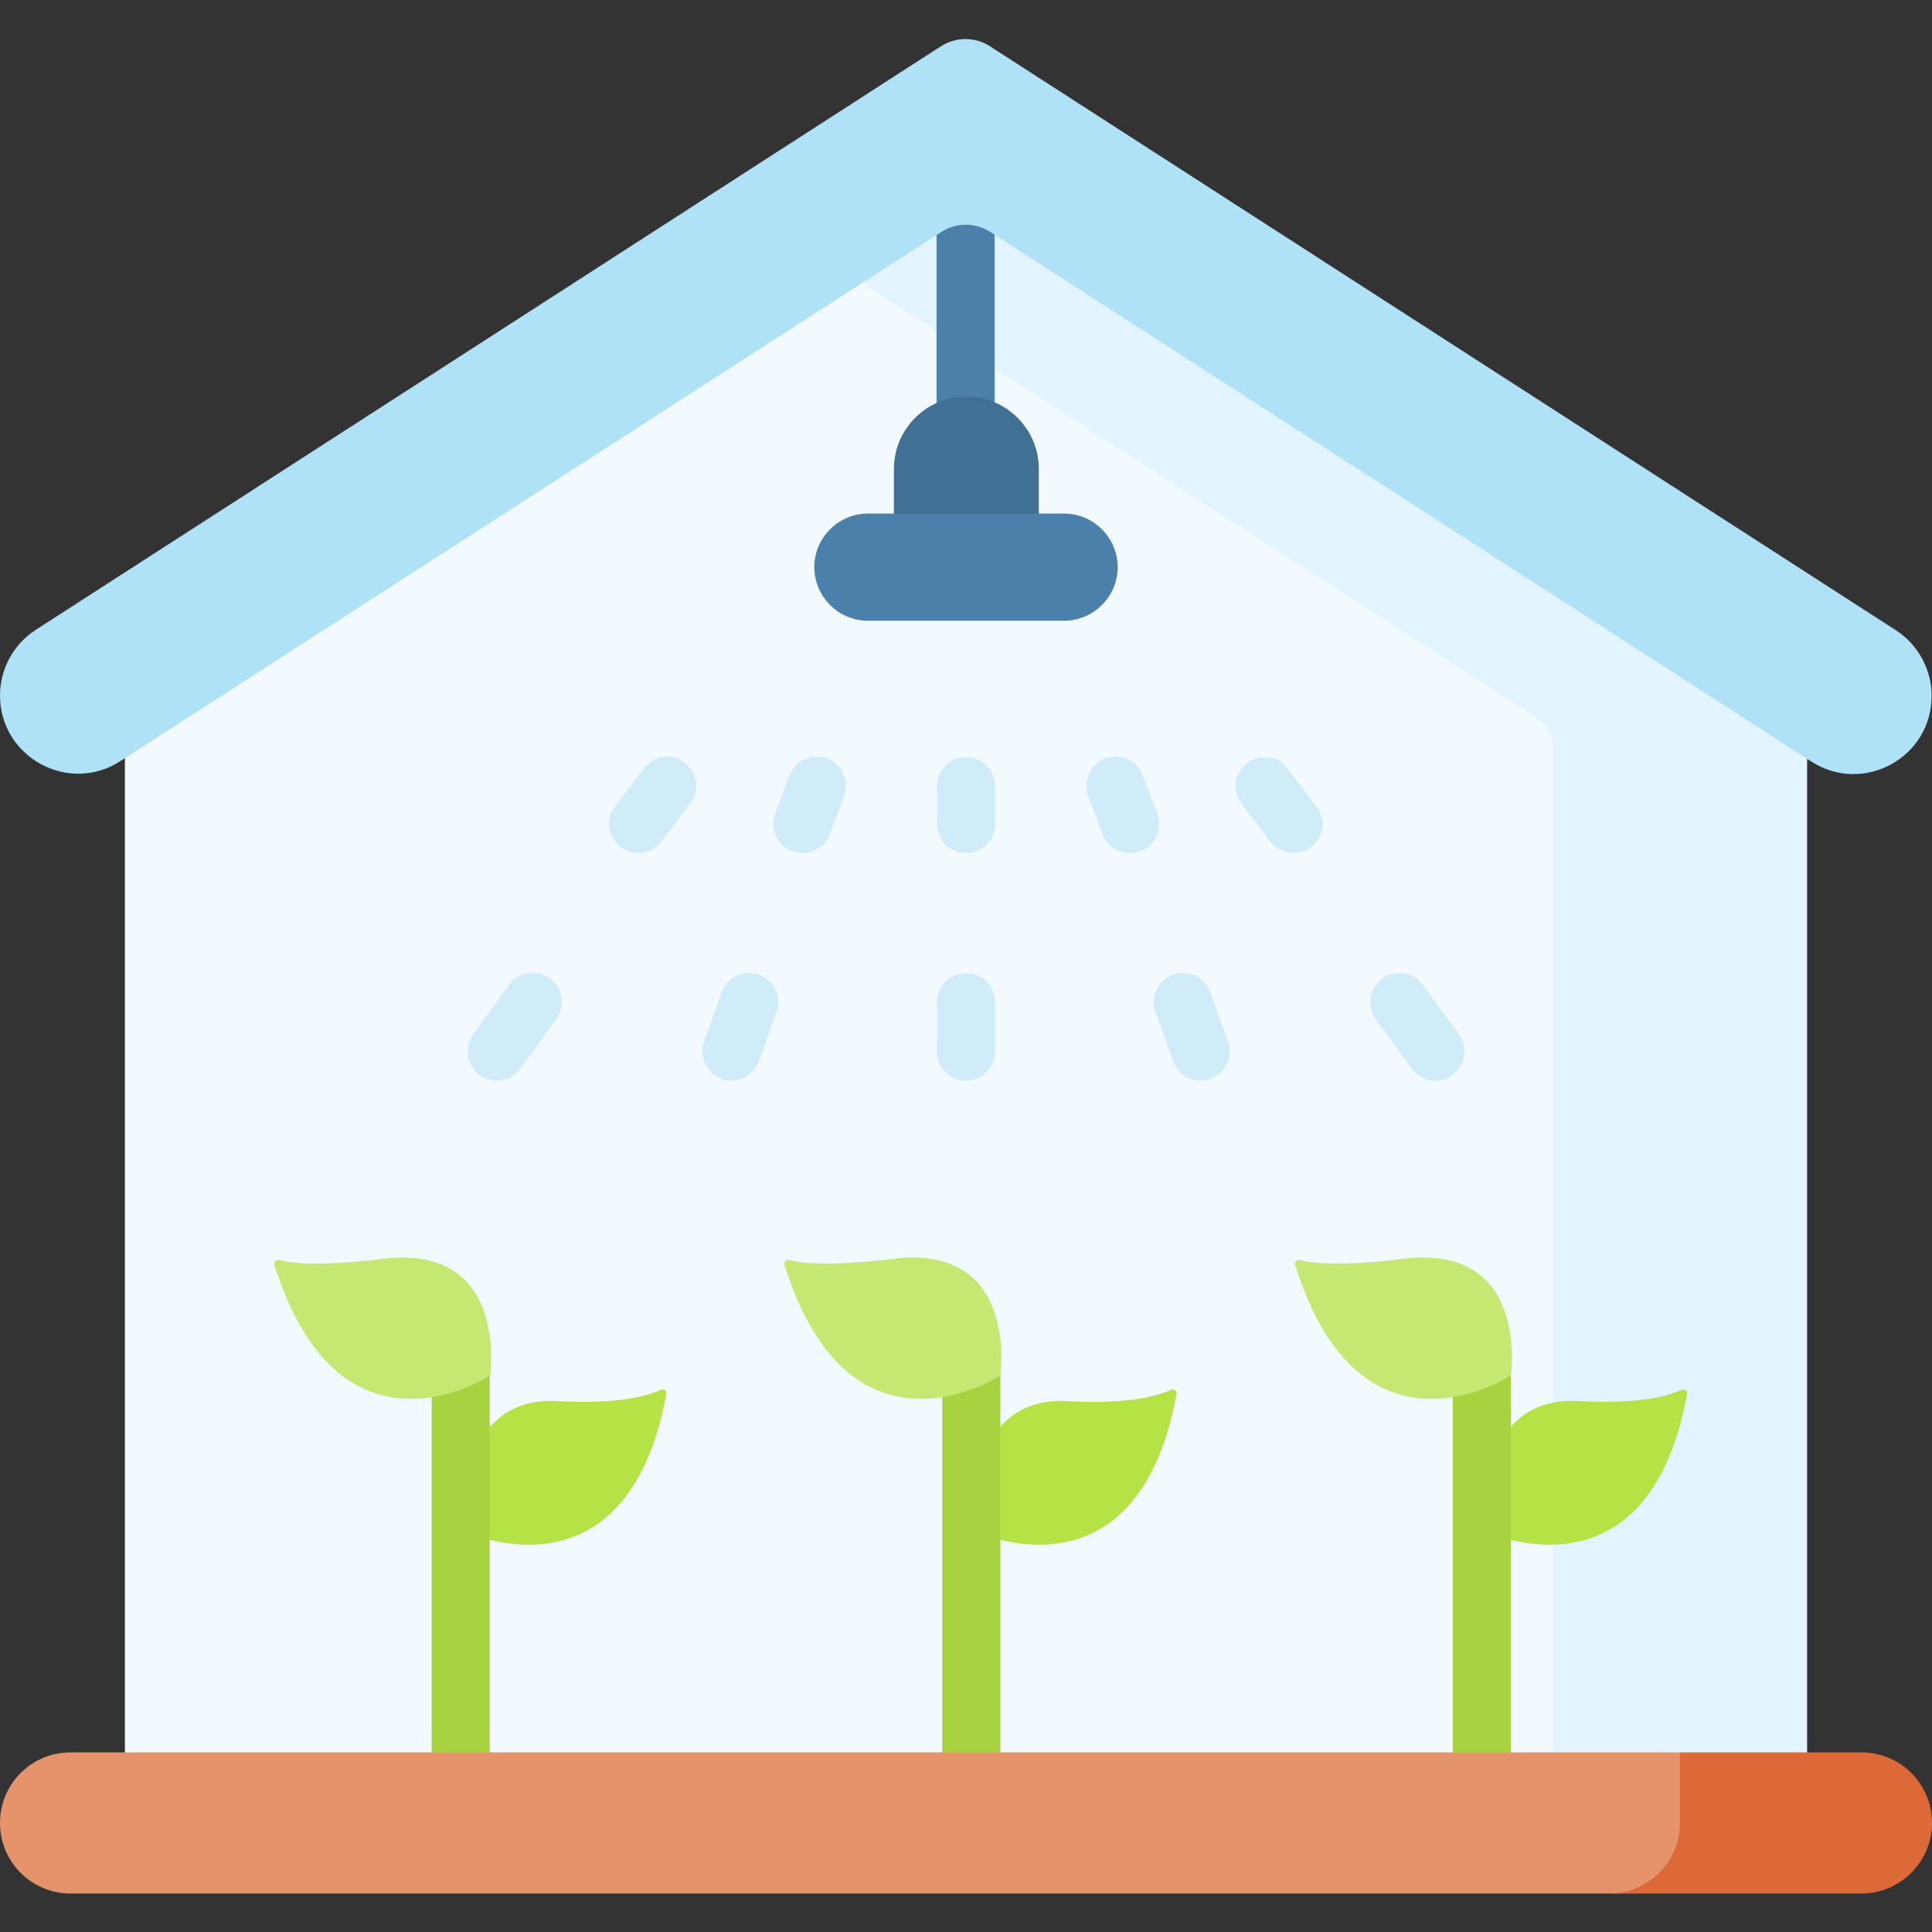 <?xml version="1.0" encoding="utf-8"?>
<!-- Generator: Adobe Illustrator 25.2.0, SVG Export Plug-In . SVG Version: 6.00 Build 0)  -->
<svg version="1.1" id="Capa_1" xmlns="http://www.w3.org/2000/svg" xmlns:xlink="http://www.w3.org/1999/xlink" x="0px" y="0px"
	 viewBox="0 0 512 512" style="enable-background:new 0 0 512 512;" xml:space="preserve">
<rect x="0" y="0" width="512" height="512" fill="#333333" stroke="none"/>
<style type="text/css">
	.st0{fill:#F2F9FF;}
	.st1{fill:#E2F4FF;}
	.st2{fill:#AFE2F7;}
	.st3{fill:#B5E245;}
	.st4{fill:#D1ECF9;}
	.st5{fill:#4A80AA;}
	.st6{fill:#407093;}
	.st7{fill:#A8D340;}
	.st8{fill:#E4936B;}
	.st9{fill:#DD6938;}
	.st10{fill:#C6E873;}
</style>
<g>
	<g>
		<g>
			<g>
				<g>
					<g>
						<g>
							<g>
								<g>
									<g>
										<g>
											<path class="st0" d="M419.5,194.8c0-3.4-1.7-6.6-4.6-8.5L212.9,56.6L33.1,172.5v310.4h386.3V194.8z"/>
											<path class="st1" d="M256,28.8l-49.6,32l200.6,129.3c2.9,1.9,4.6,5,4.6,8.5v284.3h67.3V172.5L256,28.8z"/>
											<path class="st2" d="M0,184.3c0,16.4,18.2,26.3,31.9,17.4L249.4,61.5c4-2.6,9.1-2.6,13.1,0l217.5,140.3
												c13.8,8.9,31.9-1,31.9-17.4c0-7-3.6-13.6-9.5-17.4l-240-154.7c-4-2.6-9.1-2.6-13.1,0L9.5,166.9
												C3.6,170.7,0,177.3,0,184.3L0,184.3z"/>
										</g>
									</g>
								</g>
							</g>
							<g>
								<g>
									<g>
										<g>
											<path class="st3" d="M176.6,369.4c0.1-0.8-0.6-1.4-1.4-1.1c-2.8,1.2-10,4-27.4,3c-27.8-1.6-25.6,34.2-25.6,34.2
												S166,426.8,176.6,369.4L176.6,369.4z"/>
										</g>
									</g>
									<g>
										<g>
											<path class="st3" d="M311.8,369.4c0.1-0.8-0.6-1.4-1.4-1.1c-2.8,1.2-10,4-27.4,3c-27.8-1.6-25.6,34.2-25.6,34.2
												S301.3,426.8,311.8,369.4L311.8,369.4z"/>
										</g>
									</g>
									<g>
										<g>
											<path class="st3" d="M447.1,369.4c0.1-0.8-0.6-1.4-1.4-1.1c-2.8,1.2-10,4-27.4,3c-27.8-1.6-25.6,34.2-25.6,34.2
												S436.6,426.8,447.1,369.4L447.1,369.4z"/>
										</g>
									</g>
								</g>
							</g>
						</g>
					</g>
					<g>
						<g>
							<g>
								<g>
									<path class="st4" d="M169.2,226.1c-1.6,0-3.3-0.5-4.7-1.6c-3.4-2.6-4.1-7.4-1.5-10.8l7.6-10.1c2.6-3.4,7.4-4.1,10.8-1.5
										c3.4,2.6,4.1,7.4,1.5,10.8l-7.6,10.1C173.8,225.1,171.5,226.1,169.2,226.1z"/>
								</g>
								<g>
									<path class="st4" d="M212.6,226.1c-0.9,0-1.8-0.2-2.7-0.5c-4-1.5-6-6-4.5-10l3.8-10.1c1.5-4,6-6,10-4.5c4,1.5,6,6,4.5,10
										l-3.8,10.1C218.7,224.2,215.7,226.1,212.6,226.1z"/>
								</g>
								<g>
									<path class="st4" d="M256,226.1c-4.3,0-7.7-3.5-7.7-7.7v-10.1c0-4.3,3.5-7.7,7.7-7.7c4.3,0,7.7,3.5,7.7,7.7v10.1
										C263.7,222.7,260.3,226.1,256,226.1z"/>
								</g>
								<g>
									<path class="st4" d="M299.4,226.1c-3.1,0-6.1-1.9-7.2-5l-3.8-10.1c-1.5-4,0.5-8.4,4.5-10c4-1.5,8.5,0.5,10,4.5l3.8,10.1
										c1.5,4-0.5,8.4-4.5,10C301.2,226,300.3,226.1,299.4,226.1z"/>
								</g>
								<g>
									<path class="st4" d="M342.8,226.1c-2.3,0-4.6-1.1-6.2-3.1L329,213c-2.6-3.4-1.9-8.2,1.5-10.8c3.4-2.6,8.2-1.9,10.8,1.5
										l7.6,10.1c2.6,3.4,1.9,8.2-1.5,10.8C346.1,225.6,344.4,226.1,342.8,226.1z"/>
								</g>
							</g>
							<g>
								<g>
									<g>
										<path class="st4" d="M131.6,286.4c-1.6,0-3.2-0.5-4.5-1.5c-3.5-2.5-4.2-7.3-1.7-10.8l9.5-13.1c2.5-3.5,7.3-4.2,10.8-1.7
											s4.2,7.3,1.7,10.8l-9.5,13.1C136.4,285.3,134,286.4,131.6,286.4L131.6,286.4z"/>
									</g>
									<g>
										<path class="st4" d="M193.8,286.4c-0.9,0-1.8-0.1-2.6-0.5c-4-1.5-6.1-5.9-4.6-9.9l4.7-13.1c1.5-4,5.9-6.1,9.9-4.6
											c4,1.5,6.1,5.9,4.6,9.9l-4.7,13.1C199.9,284.4,197,286.4,193.8,286.4z"/>
									</g>
									<g>
										<path class="st4" d="M256,286.4c-4.3,0-7.7-3.5-7.7-7.7v-13.1c0-4.3,3.5-7.7,7.7-7.7c4.3,0,7.7,3.5,7.7,7.7v13.1
											C263.7,282.9,260.3,286.4,256,286.4z"/>
									</g>
									<g>
										<path class="st4" d="M318.2,286.4c-3.2,0-6.1-2-7.3-5.1l-4.7-13.1c-1.5-4,0.6-8.4,4.6-9.9c4-1.5,8.4,0.6,9.9,4.6l4.7,13.1
											c1.5,4-0.6,8.4-4.6,9.9C319.9,286.2,319.1,286.4,318.2,286.4z"/>
									</g>
									<g>
										<path class="st4" d="M380.4,286.4c-2.4,0-4.8-1.1-6.3-3.2l-9.5-13.1c-2.5-3.5-1.7-8.3,1.7-10.8c3.5-2.5,8.3-1.7,10.8,1.7
											l9.5,13.1c2.5,3.5,1.7,8.3-1.7,10.8C383.5,285.9,381.9,286.4,380.4,286.4L380.4,286.4z"/>
									</g>
								</g>
							</g>
						</g>
					</g>
				</g>
			</g>
		</g>
		<path class="st5" d="M262.5,61.5c-4-2.6-9.1-2.6-13.1,0l-1.2,0.8v50.4c0,4.3,3.5,7.7,7.7,7.7c4.3,0,7.7-3.5,7.7-7.7V62.2
			L262.5,61.5z"/>
		<g>
			<path class="st6" d="M275.2,142.1h-38.3v-17.8c0-10.6,8.6-19.2,19.2-19.2s19.2,8.6,19.2,19.2V142.1z"/>
			<path class="st5" d="M282,164.5H230c-7.8,0-14.2-6.4-14.2-14.2c0-7.8,6.4-14.2,14.2-14.2H282c7.8,0,14.2,6.4,14.2,14.2
				C296.2,158.1,289.8,164.5,282,164.5z"/>
		</g>
		<g>
			<g>
				<path class="st7" d="M122.1,478.4c-4.3,0-7.7-3.5-7.7-7.7V364.4c0-4.3,3.5-7.7,7.7-7.7s7.7,3.5,7.7,7.7v106.3
					C129.9,474.9,126.4,478.4,122.1,478.4z"/>
			</g>
			<g>
				<path class="st7" d="M257.4,478.4c-4.3,0-7.7-3.5-7.7-7.7V364.4c0-4.3,3.5-7.7,7.7-7.7c4.3,0,7.7,3.5,7.7,7.7v106.3
					C265.2,474.9,261.7,478.4,257.4,478.4z"/>
			</g>
			<g>
				<path class="st7" d="M392.7,478.4c-4.3,0-7.7-3.5-7.7-7.7V364.4c0-4.3,3.5-7.7,7.7-7.7s7.7,3.5,7.7,7.7v106.3
					C400.4,474.9,397,478.4,392.7,478.4z"/>
			</g>
		</g>
		<g>
			<path class="st8" d="M431.5,501.7c10.3,0,18.7-8.4,18.7-18.7v-15.3l-5-3.3H18.7C8.4,464.4,0,472.7,0,483.1s8.4,18.7,18.7,18.7
				H431.5z"/>
			<path class="st9" d="M493.3,464.4h-48.1v18.7c0,10.3-8.4,18.7-18.7,18.7h66.8c10.3,0,18.7-8.4,18.7-18.7
				C512,472.7,503.6,464.4,493.3,464.4L493.3,464.4z"/>
		</g>
	</g>
	<g>
		<path class="st10" d="M72.7,335.2c-0.2-0.8,0.5-1.5,1.2-1.3c3,0.8,10.3,1.8,27.6-0.3c33.5-4.1,28.4,30.9,28.4,30.9
			S90.2,390.8,72.7,335.2L72.7,335.2z"/>
		<path class="st10" d="M207.9,335.2c-0.2-0.8,0.5-1.5,1.2-1.3c3,0.8,10.3,1.8,27.6-0.3c33.5-4.1,28.4,30.9,28.4,30.9
			S225.3,390.8,207.9,335.2L207.9,335.2z"/>
		<path class="st10" d="M343.2,335.2c-0.2-0.8,0.5-1.5,1.2-1.3c3,0.8,10.3,1.8,27.6-0.3c33.5-4.1,28.4,30.9,28.4,30.9
			S360.6,390.8,343.2,335.2L343.2,335.2z"/>
	</g>
</g>
</svg>
